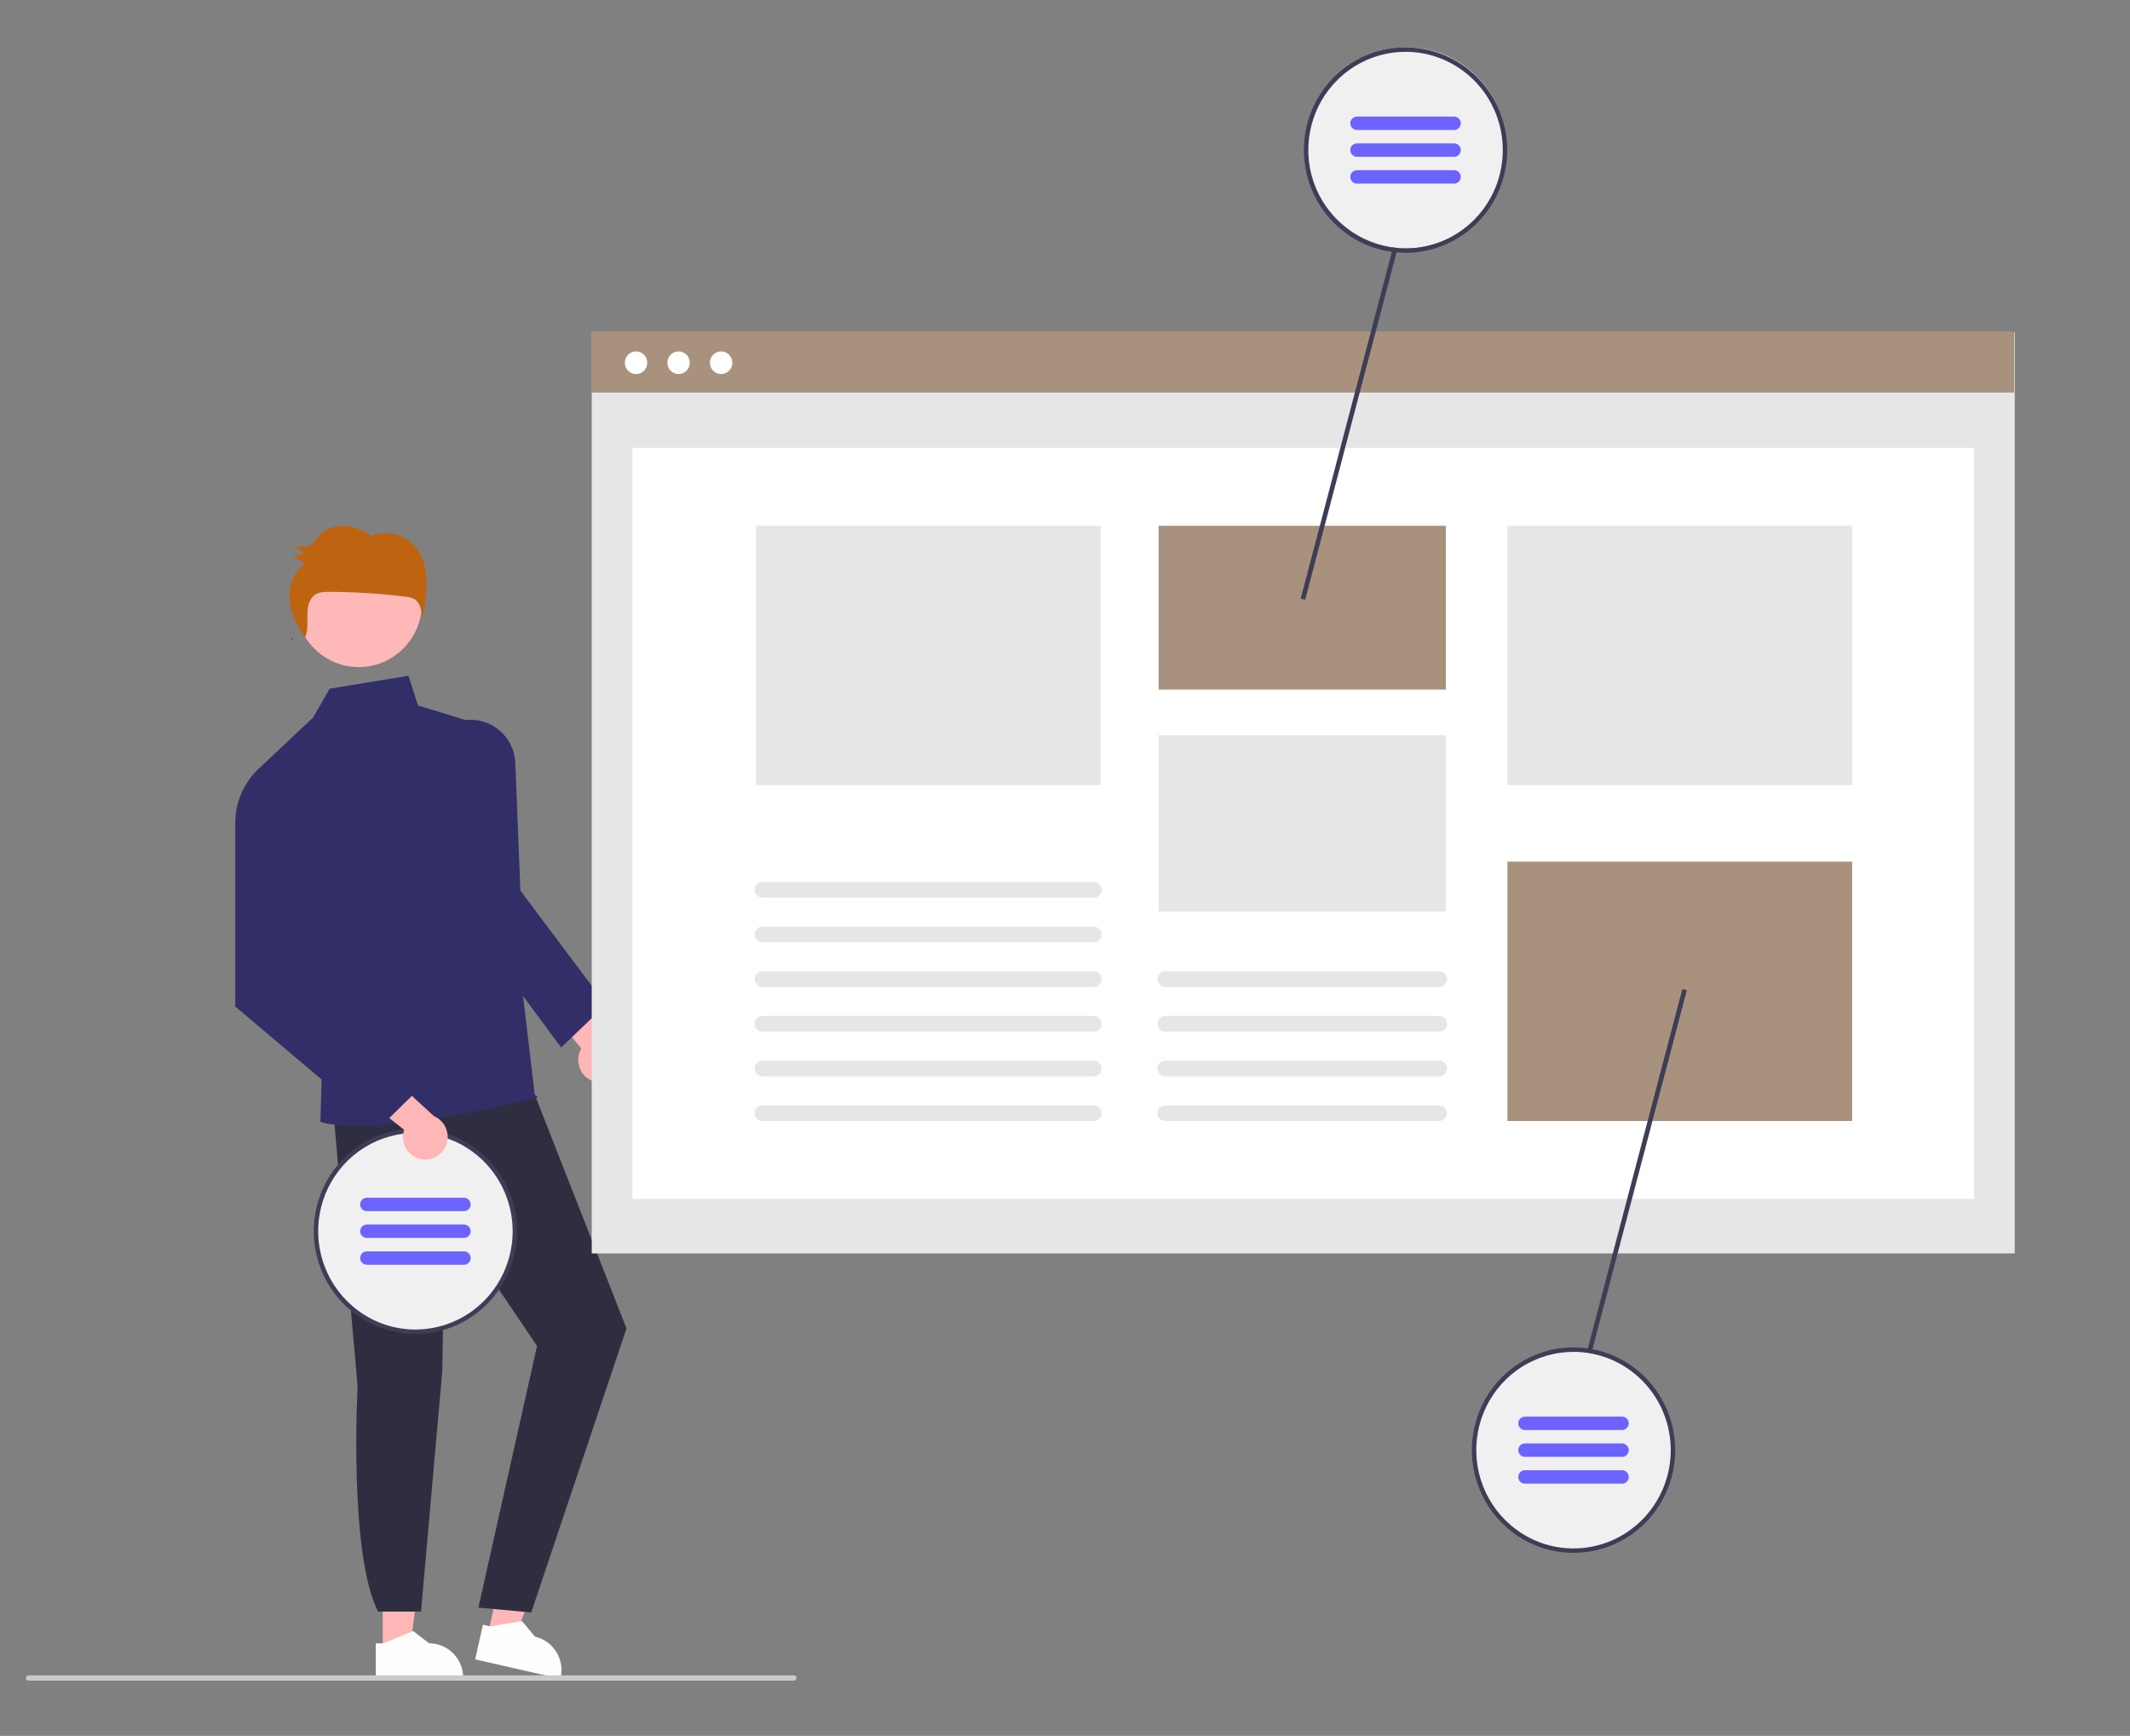 <?xml version="1.0" encoding="utf-8"?>
<svg viewBox="-180.316 -63.899 719.706 586.658" xmlns="http://www.w3.org/2000/svg">
  <rect x="-180.316" y="-63.899" width="719.706" height="586.658" fill="#808080" stroke="none"/>
  <defs>
    <clipPath id="clip0_36_3">
      <rect width="672" height="552" fill="white"/>
    </clipPath>
  </defs>
  <g clip-path="url(#clip0_36_3)" transform="matrix(1, 0, 0, 1, -171.554, -47.899)">
    <path d="M191.497 349.345C190.468 348.955 189.537 348.343 188.768 347.551C188 346.758 187.412 345.805 187.047 344.759C186.682 343.712 186.549 342.597 186.656 341.493C186.764 340.388 187.109 339.321 187.669 338.366L170.437 317.767L184.206 316.103L198.459 335.919C199.983 336.975 201.072 338.561 201.517 340.374C201.963 342.187 201.735 344.103 200.877 345.758C200.018 347.413 198.589 348.692 196.861 349.353C195.132 350.014 193.223 350.011 191.497 349.345Z" fill="#FFB6B6"/>
    <path d="M120.551 542.406L129.706 542.405L134.062 506.706L120.549 506.707L120.551 542.406Z" fill="#FFB6B6"/>
    <path d="M118.215 539.384L120.792 539.384L130.853 535.247L136.245 539.383H136.246C139.293 539.383 142.216 540.607 144.371 542.785C146.526 544.964 147.736 547.918 147.736 550.999V551.376L118.216 551.377L118.215 539.384Z" fill="#FEFEFE"/>
    <path d="M156.029 536.573L164.96 538.612L176.987 504.759L163.806 501.75L156.029 536.573Z" fill="#FFB6B6"/>
    <path d="M154.41 533.106L156.923 533.679L167.639 531.885L171.997 537.12L171.998 537.12C174.97 537.799 177.554 539.643 179.182 542.248C180.809 544.853 181.346 548.004 180.675 551.009L180.593 551.377L151.797 544.805L154.41 533.106Z" fill="#FEFEFE"/>
    <path d="M103.79 358.775L112.069 452.544C112.069 452.544 108.967 508.839 118.976 528.649H133.493L140.681 447.403L141.583 392.87L172.706 438.878L152.883 527.321L170.75 528.935L202.917 432.954L167.577 342.85L103.79 358.775Z" fill="#2F2E41"/>
    <path d="M112.46 209.448C124.252 209.448 133.811 199.785 133.811 187.864C133.811 175.943 124.252 166.28 112.46 166.28C100.669 166.28 91.109 175.943 91.109 187.864C91.109 199.785 100.669 209.448 112.46 209.448Z" fill="#FFB8B8"/>
    <path d="M157.283 230.017L132.478 222.419L129.25 212.384L102.649 216.749L96.997 226.545L78.702 243.743L89.419 292.733L100.137 341.723L99.488 363.123C99.488 363.123 113.208 369.367 172.706 354.991C173.419 354.819 171.926 354.064 171.926 354.064L157.283 230.017Z" fill="#322E68"/>
    <path d="M180.839 338.021L151.762 298.659L143.519 228.899L143.76 228.782C146.011 227.686 148.496 227.173 150.992 227.29C153.488 227.406 155.917 228.148 158.058 229.449C160.2 230.75 161.989 232.569 163.263 234.741C164.537 236.914 165.256 239.374 165.356 241.897L167.07 285.005L195.949 323.53L180.839 338.021Z" fill="#322E68"/>
    <path d="M90.259 200.111C90.11 199.906 89.963 199.699 89.817 199.49C89.758 199.616 89.711 199.745 89.644 199.868L90.259 200.111Z" fill="#2F2E41"/>
    <path d="M133.699 172.076C132.272 168.933 129.727 166.448 126.571 165.115C123.442 163.839 119.946 163.842 116.819 165.123C113.997 163.32 110.86 161.891 107.557 161.714C104.255 161.537 100.762 162.776 98.727 165.503C98.272 166.222 97.756 166.9 97.184 167.529C95.548 169.06 93.062 168.839 90.887 168.526C91.862 169.371 92.838 170.216 93.814 171.062C92.633 171.373 91.452 171.685 90.271 171.997C91.649 172.842 93.027 173.687 94.405 174.532C90.405 176.959 88.587 182.256 89.067 187.068C89.521 191.623 91.697 195.788 94.297 199.49C95.335 197.277 95.111 194.629 95.094 192.137C95.076 189.503 95.537 186.512 97.625 185.04C99.033 184.048 100.844 184.003 102.542 184.013C111.108 184.06 119.664 184.6 128.169 185.63C129.323 185.68 130.448 186.01 131.45 186.592C133.33 187.889 133.697 190.566 133.886 192.914C134.879 189.037 135.366 185.044 135.332 181.039C135.416 177.968 134.859 174.915 133.699 172.076Z" fill="#BE6411"/>
    <path d="M131.6 434.086C150.159 434.086 165.205 418.877 165.205 400.115C165.205 381.352 150.159 366.143 131.6 366.143C113.04 366.143 97.995 381.352 97.995 400.115C97.995 418.877 113.04 434.086 131.6 434.086Z" fill="#F0F0F0"/>
    <path d="M131.6 365.388C129.872 365.388 128.147 365.519 126.439 365.78C125.566 365.909 124.715 366.075 123.871 366.278C117.671 367.723 111.99 370.881 107.463 375.399C102.935 379.917 99.738 385.618 98.228 391.866C96.719 398.114 96.956 404.663 98.914 410.782C100.872 416.902 104.473 422.351 109.316 426.522C109.891 427.013 110.473 427.488 111.078 427.941C115.438 431.227 120.507 433.42 125.869 434.338C131.231 435.257 136.732 434.875 141.919 433.225C147.106 431.574 151.831 428.702 155.706 424.844C159.581 420.987 162.494 416.254 164.206 411.036C165.917 405.818 166.379 400.264 165.553 394.83C164.726 389.396 162.635 384.239 159.451 379.782C156.268 375.325 152.083 371.696 147.241 369.193C142.399 366.691 137.038 365.386 131.6 365.388H131.6ZM131.6 433.332C124.613 433.339 117.808 431.082 112.184 426.892C111.571 426.439 110.981 425.971 110.406 425.473C105.688 421.449 102.187 416.163 100.305 410.219C98.423 404.276 98.236 397.917 99.766 391.872C101.295 385.826 104.479 380.339 108.953 376.039C113.427 371.739 119.008 368.801 125.058 367.562C125.894 367.388 126.731 367.252 127.582 367.147C128.915 366.98 130.257 366.897 131.6 366.897C140.314 366.897 148.672 370.397 154.834 376.626C160.996 382.856 164.458 391.305 164.458 400.115C164.458 408.924 160.996 417.373 154.834 423.603C148.672 429.832 140.314 433.332 131.6 433.332Z" fill="#3F3D56"/>
    <path d="M115.171 393.32H148.029C149.266 393.32 150.269 392.306 150.269 391.055C150.269 389.805 149.266 388.791 148.029 388.791H115.171C113.933 388.791 112.93 389.805 112.93 391.055C112.93 392.306 113.933 393.32 115.171 393.32Z" fill="#6C63FF"/>
    <path d="M115.171 402.379H148.029C149.266 402.379 150.269 401.365 150.269 400.115C150.269 398.864 149.266 397.85 148.029 397.85H115.171C113.933 397.85 112.93 398.864 112.93 400.115C112.93 401.365 113.933 402.379 115.171 402.379Z" fill="#6C63FF"/>
    <path d="M115.171 411.439H148.029C149.266 411.439 150.269 410.425 150.269 409.174C150.269 407.923 149.266 406.909 148.029 406.909H115.171C113.933 406.909 112.93 407.923 112.93 409.174C112.93 410.425 113.933 411.439 115.171 411.439Z" fill="#6C63FF"/>
    <path d="M133.75 375.786C132.665 375.617 131.63 375.209 130.718 374.591C129.806 373.974 129.039 373.162 128.47 372.212C127.902 371.263 127.547 370.199 127.43 369.095C127.312 367.992 127.436 366.876 127.791 365.826L106.77 349.206L119.915 344.742L137.862 361.208C139.567 361.929 140.952 363.257 141.754 364.94C142.555 366.624 142.718 368.546 142.211 370.343C141.704 372.14 140.563 373.687 139.004 374.69C137.444 375.693 135.575 376.083 133.75 375.786H133.75Z" fill="#FFB6B6"/>
    <path d="M91.647 243.466L78.702 243.743C76.162 246.108 74.141 248.985 72.77 252.188C71.398 255.391 70.706 258.849 70.737 262.339V324.175L119.314 365.232L135.021 349.855L98.865 310.033L91.647 243.466Z" fill="#322E68"/>
    <path d="M672 96.309H191.178V407.611H672V96.309Z" fill="#E6E6E6"/>
    <path d="M658.251 135.354H204.927V389.195H658.251V135.354Z" fill="white"/>
    <path d="M671.795 96.033H190.973V116.683H671.795V96.033Z" fill="#A9927D"/>
    <path d="M206.153 110.418C208.244 110.418 209.939 108.705 209.939 106.591C209.939 104.477 208.244 102.763 206.153 102.763C204.062 102.763 202.367 104.477 202.367 106.591C202.367 108.705 204.062 110.418 206.153 110.418Z" fill="white"/>
    <path d="M220.524 110.418C222.615 110.418 224.31 108.705 224.31 106.591C224.31 104.477 222.615 102.763 220.524 102.763C218.433 102.763 216.738 104.477 216.738 106.591C216.738 108.705 218.433 110.418 220.524 110.418Z" fill="white"/>
    <path d="M234.894 110.418C236.985 110.418 238.68 108.705 238.68 106.591C238.68 104.477 236.985 102.763 234.894 102.763C232.803 102.763 231.108 104.477 231.108 106.591C231.108 108.705 232.803 110.418 234.894 110.418Z" fill="white"/>
    <path d="M479.777 161.692H382.708V217.065H479.777V161.692Z" fill="#A9927D"/>
    <path d="M479.777 232.485H382.708V292.063H479.777V232.485Z" fill="#E6E6E6"/>
    <path d="M617.06 161.692H500.578V249.358H617.06V161.692Z" fill="#E6E6E6"/>
    <path d="M617.06 275.19H500.578V362.857H617.06V275.19Z" fill="#A9927D"/>
    <path d="M363.156 161.692H246.673V249.358H363.156V161.692Z" fill="#E6E6E6"/>
    <path d="M463.904 60.124L430.722 186.314L432.242 186.723L465.113 61.714L463.904 60.124Z" fill="#3F3D56"/>
    <path d="M559.683 318.274L526.812 443.283L528.021 444.873L561.203 318.682L559.683 318.274Z" fill="#3F3D56"/>
    <path d="M360.861 302.462H248.844C248.151 302.462 247.486 302.184 246.996 301.688C246.506 301.192 246.23 300.52 246.23 299.82C246.23 299.119 246.506 298.447 246.996 297.951C247.486 297.456 248.151 297.177 248.844 297.177H360.861C361.554 297.177 362.219 297.456 362.709 297.951C363.199 298.447 363.474 299.119 363.474 299.82C363.474 300.52 363.199 301.192 362.709 301.688C362.219 302.184 361.554 302.462 360.861 302.462Z" fill="#E6E6E6"/>
    <path d="M360.861 287.363H248.844C248.151 287.363 247.486 287.085 246.996 286.589C246.506 286.094 246.23 285.422 246.23 284.721C246.23 284.02 246.506 283.348 246.996 282.853C247.486 282.357 248.151 282.079 248.844 282.079H360.861C361.554 282.079 362.219 282.357 362.709 282.853C363.199 283.348 363.474 284.02 363.474 284.721C363.474 285.422 363.199 286.094 362.709 286.589C362.219 287.085 361.554 287.363 360.861 287.363Z" fill="#E6E6E6"/>
    <path d="M360.861 317.561H248.844C248.151 317.561 247.486 317.282 246.996 316.787C246.506 316.291 246.23 315.619 246.23 314.918C246.23 314.218 246.506 313.545 246.996 313.05C247.486 312.554 248.151 312.276 248.844 312.276H360.861C361.554 312.276 362.219 312.554 362.709 313.05C363.199 313.545 363.474 314.218 363.474 314.918C363.474 315.619 363.199 316.291 362.709 316.787C362.219 317.282 361.554 317.561 360.861 317.561Z" fill="#E6E6E6"/>
    <path d="M360.861 332.659H248.844C248.151 332.659 247.486 332.381 246.996 331.885C246.506 331.39 246.23 330.718 246.23 330.017C246.23 329.316 246.506 328.644 246.996 328.149C247.486 327.653 248.151 327.375 248.844 327.375H360.861C361.554 327.375 362.219 327.653 362.709 328.149C363.199 328.644 363.474 329.316 363.474 330.017C363.474 330.718 363.199 331.39 362.709 331.885C362.219 332.381 361.554 332.659 360.861 332.659Z" fill="#E6E6E6"/>
    <path d="M360.861 347.758H248.844C248.151 347.758 247.486 347.479 246.996 346.984C246.506 346.488 246.23 345.816 246.23 345.116C246.23 344.415 246.506 343.743 246.996 343.247C247.486 342.752 248.151 342.473 248.844 342.473H360.861C361.554 342.473 362.219 342.752 362.709 343.247C363.199 343.743 363.474 344.415 363.474 345.116C363.474 345.816 363.199 346.488 362.709 346.984C362.219 347.479 361.554 347.758 360.861 347.758Z" fill="#E6E6E6"/>
    <path d="M360.861 362.857H248.844C248.151 362.857 247.486 362.578 246.996 362.083C246.506 361.587 246.23 360.915 246.23 360.214C246.23 359.514 246.506 358.841 246.996 358.346C247.486 357.85 248.151 357.572 248.844 357.572H360.861C361.554 357.572 362.219 357.85 362.709 358.346C363.199 358.841 363.474 359.514 363.474 360.214C363.474 360.915 363.199 361.587 362.709 362.083C362.219 362.578 361.554 362.857 360.861 362.857Z" fill="#E6E6E6"/>
    <path d="M477.543 317.561H384.942C384.249 317.561 383.584 317.282 383.094 316.787C382.604 316.291 382.329 315.619 382.329 314.918C382.329 314.218 382.604 313.545 383.094 313.05C383.584 312.554 384.249 312.276 384.942 312.276H477.543C478.236 312.276 478.901 312.554 479.391 313.05C479.881 313.545 480.156 314.218 480.156 314.918C480.156 315.619 479.881 316.291 479.391 316.787C478.901 317.282 478.236 317.561 477.543 317.561Z" fill="#E6E6E6"/>
    <path d="M477.543 332.659H384.942C384.249 332.659 383.584 332.381 383.094 331.885C382.604 331.39 382.329 330.718 382.329 330.017C382.329 329.316 382.604 328.644 383.094 328.149C383.584 327.653 384.249 327.375 384.942 327.375H477.543C478.236 327.375 478.901 327.653 479.391 328.149C479.881 328.644 480.156 329.316 480.156 330.017C480.156 330.718 479.881 331.39 479.391 331.885C478.901 332.381 478.236 332.659 477.543 332.659Z" fill="#E6E6E6"/>
    <path d="M477.543 347.758H384.942C384.249 347.758 383.584 347.479 383.094 346.984C382.604 346.488 382.329 345.816 382.329 345.116C382.329 344.415 382.604 343.743 383.094 343.247C383.584 342.752 384.249 342.473 384.942 342.473H477.543C478.236 342.473 478.901 342.752 479.391 343.247C479.881 343.743 480.156 344.415 480.156 345.116C480.156 345.816 479.881 346.488 479.391 346.984C478.901 347.479 478.236 347.758 477.543 347.758Z" fill="#E6E6E6"/>
    <path d="M477.543 362.857H384.942C384.249 362.857 383.584 362.578 383.094 362.083C382.604 361.587 382.329 360.915 382.329 360.214C382.329 359.514 382.604 358.841 383.094 358.346C383.584 357.85 384.249 357.572 384.942 357.572H477.543C478.236 357.572 478.901 357.85 479.391 358.346C479.881 358.841 480.156 359.514 480.156 360.214C480.156 360.915 479.881 361.587 479.391 362.083C478.901 362.578 478.236 362.857 477.543 362.857Z" fill="#E6E6E6"/>
    <path d="M466.605 67.944C485.165 67.944 500.21 52.734 500.21 33.972C500.21 15.21 485.165 0 466.605 0C448.045 0 433 15.21 433 33.972C433 52.734 448.045 67.944 466.605 67.944Z" fill="#F0F0F0"/>
    <path d="M466.156 8.04935e-07C464.429 0 462.704 0.131 460.996 0.393C460.122 0.521 459.271 0.687 458.427 0.891C452.227 2.335 446.547 5.493 442.019 10.011C437.491 14.529 434.294 20.23 432.785 26.478C431.275 32.726 431.513 39.275 433.471 45.395C435.428 51.514 439.03 56.964 443.872 61.135C444.447 61.625 445.03 62.101 445.635 62.554C449.994 65.84 455.064 68.032 460.425 68.951C465.787 69.869 471.288 69.488 476.475 67.837C481.662 66.186 486.388 63.314 490.262 59.457C494.137 55.599 497.05 50.867 498.762 45.648C500.474 40.431 500.935 34.876 500.109 29.442C499.282 24.009 497.191 18.851 494.008 14.394C490.824 9.937 486.639 6.308 481.797 3.806C476.955 1.303 471.594 -0.001 466.156 8.04935e-07ZM466.156 67.944C459.169 67.952 452.364 65.695 446.74 61.504C446.128 61.051 445.538 60.583 444.963 60.085C440.244 56.062 436.744 50.775 434.862 44.832C432.98 38.889 432.793 32.53 434.322 26.484C435.852 20.439 439.036 14.951 443.509 10.651C447.983 6.352 453.565 3.414 459.615 2.174C460.451 2.001 461.287 1.865 462.139 1.759C463.471 1.592 464.813 1.509 466.156 1.51C474.871 1.51 483.228 5.01 489.39 11.239C495.553 17.468 499.014 25.917 499.014 34.727C499.014 43.537 495.553 51.986 489.39 58.215C483.228 64.444 474.871 67.944 466.156 67.944Z" fill="#3F3D56"/>
    <path d="M449.727 27.933L482.585 27.933C483.823 27.933 484.826 26.919 484.826 25.668C484.826 24.417 483.823 23.403 482.585 23.403L449.727 23.403C448.49 23.403 447.487 24.417 447.487 25.668C447.487 26.919 448.49 27.933 449.727 27.933Z" fill="#6C63FF"/>
    <path d="M449.727 36.992L482.585 36.992C483.823 36.992 484.826 35.978 484.826 34.727C484.826 33.476 483.823 32.462 482.585 32.462L449.727 32.462C448.49 32.462 447.487 33.476 447.487 34.727C447.487 35.978 448.49 36.992 449.727 36.992Z" fill="#6C63FF"/>
    <path d="M449.727 46.051L482.585 46.051C483.823 46.051 484.826 45.037 484.826 43.786C484.826 42.535 483.823 41.521 482.585 41.521L449.727 41.521C448.49 41.521 447.487 42.535 447.487 43.786C447.487 45.037 448.49 46.051 449.727 46.051Z" fill="#6C63FF"/>
    <path d="M522.911 508.07C541.471 508.07 556.516 492.86 556.516 474.098C556.516 455.336 541.471 440.126 522.911 440.126C504.352 440.126 489.306 455.336 489.306 474.098C489.306 492.86 504.352 508.07 522.911 508.07Z" fill="#F0F0F0"/>
    <path d="M522.911 439.371C521.184 439.371 519.459 439.502 517.751 439.764C516.877 439.892 516.026 440.058 515.182 440.262C508.983 441.706 503.302 444.864 498.774 449.382C494.246 453.9 491.049 459.601 489.54 465.849C488.03 472.097 488.268 478.646 490.226 484.766C492.184 490.885 495.785 496.335 500.628 500.505C501.203 500.996 501.785 501.472 502.39 501.925C506.75 505.211 511.819 507.403 517.181 508.322C522.542 509.24 528.043 508.859 533.23 507.208C538.418 505.557 543.143 502.685 547.018 498.828C550.892 494.97 553.805 490.238 555.517 485.02C557.229 479.802 557.691 474.247 556.864 468.813C556.038 463.38 553.946 458.222 550.763 453.765C547.579 449.308 543.394 445.679 538.552 443.177C533.71 440.674 528.349 439.37 522.911 439.371ZM522.911 507.315C515.925 507.323 509.12 505.066 503.495 500.875C502.883 500.422 502.293 499.954 501.718 499.456C497 495.433 493.499 490.146 491.617 484.203C489.735 478.26 489.548 471.901 491.077 465.855C492.607 459.81 495.791 454.322 500.265 450.022C504.738 445.723 510.32 442.785 516.37 441.545C517.206 441.372 518.042 441.236 518.894 441.13C520.227 440.963 521.568 440.88 522.911 440.881C531.626 440.881 539.983 444.381 546.146 450.61C552.308 456.839 555.77 465.288 555.77 474.098C555.77 482.908 552.308 491.357 546.146 497.586C539.983 503.815 531.626 507.315 522.911 507.315Z" fill="#3F3D56"/>
    <path d="M506.482 467.304H539.34C540.578 467.304 541.581 466.29 541.581 465.039C541.581 463.788 540.578 462.774 539.34 462.774H506.482C505.245 462.774 504.242 463.788 504.242 465.039C504.242 466.29 505.245 467.304 506.482 467.304Z" fill="#6C63FF"/>
    <path d="M506.482 476.363H539.34C540.578 476.363 541.581 475.349 541.581 474.098C541.581 472.847 540.578 471.833 539.34 471.833H506.482C505.245 471.833 504.242 472.847 504.242 474.098C504.242 475.349 505.245 476.363 506.482 476.363Z" fill="#6C63FF"/>
    <path d="M506.482 485.422H539.34C540.578 485.422 541.581 484.408 541.581 483.157C541.581 481.906 540.578 480.892 539.34 480.892H506.482C505.245 480.892 504.242 481.906 504.242 483.157C504.242 484.408 505.245 485.422 506.482 485.422Z" fill="#6C63FF"/>
    <path d="M259.494 552H0.889C0.654 551.999 0.428 551.904 0.262 551.736C0.096 551.567 0.003 551.339 0.003 551.101C0.003 550.863 0.096 550.635 0.262 550.466C0.428 550.298 0.654 550.203 0.889 550.202H259.494C259.729 550.203 259.955 550.298 260.121 550.466C260.287 550.635 260.38 550.863 260.38 551.101C260.38 551.339 260.287 551.567 260.121 551.736C259.955 551.904 259.729 551.999 259.494 552Z" fill="#CACACA"/>
  </g>
</svg>